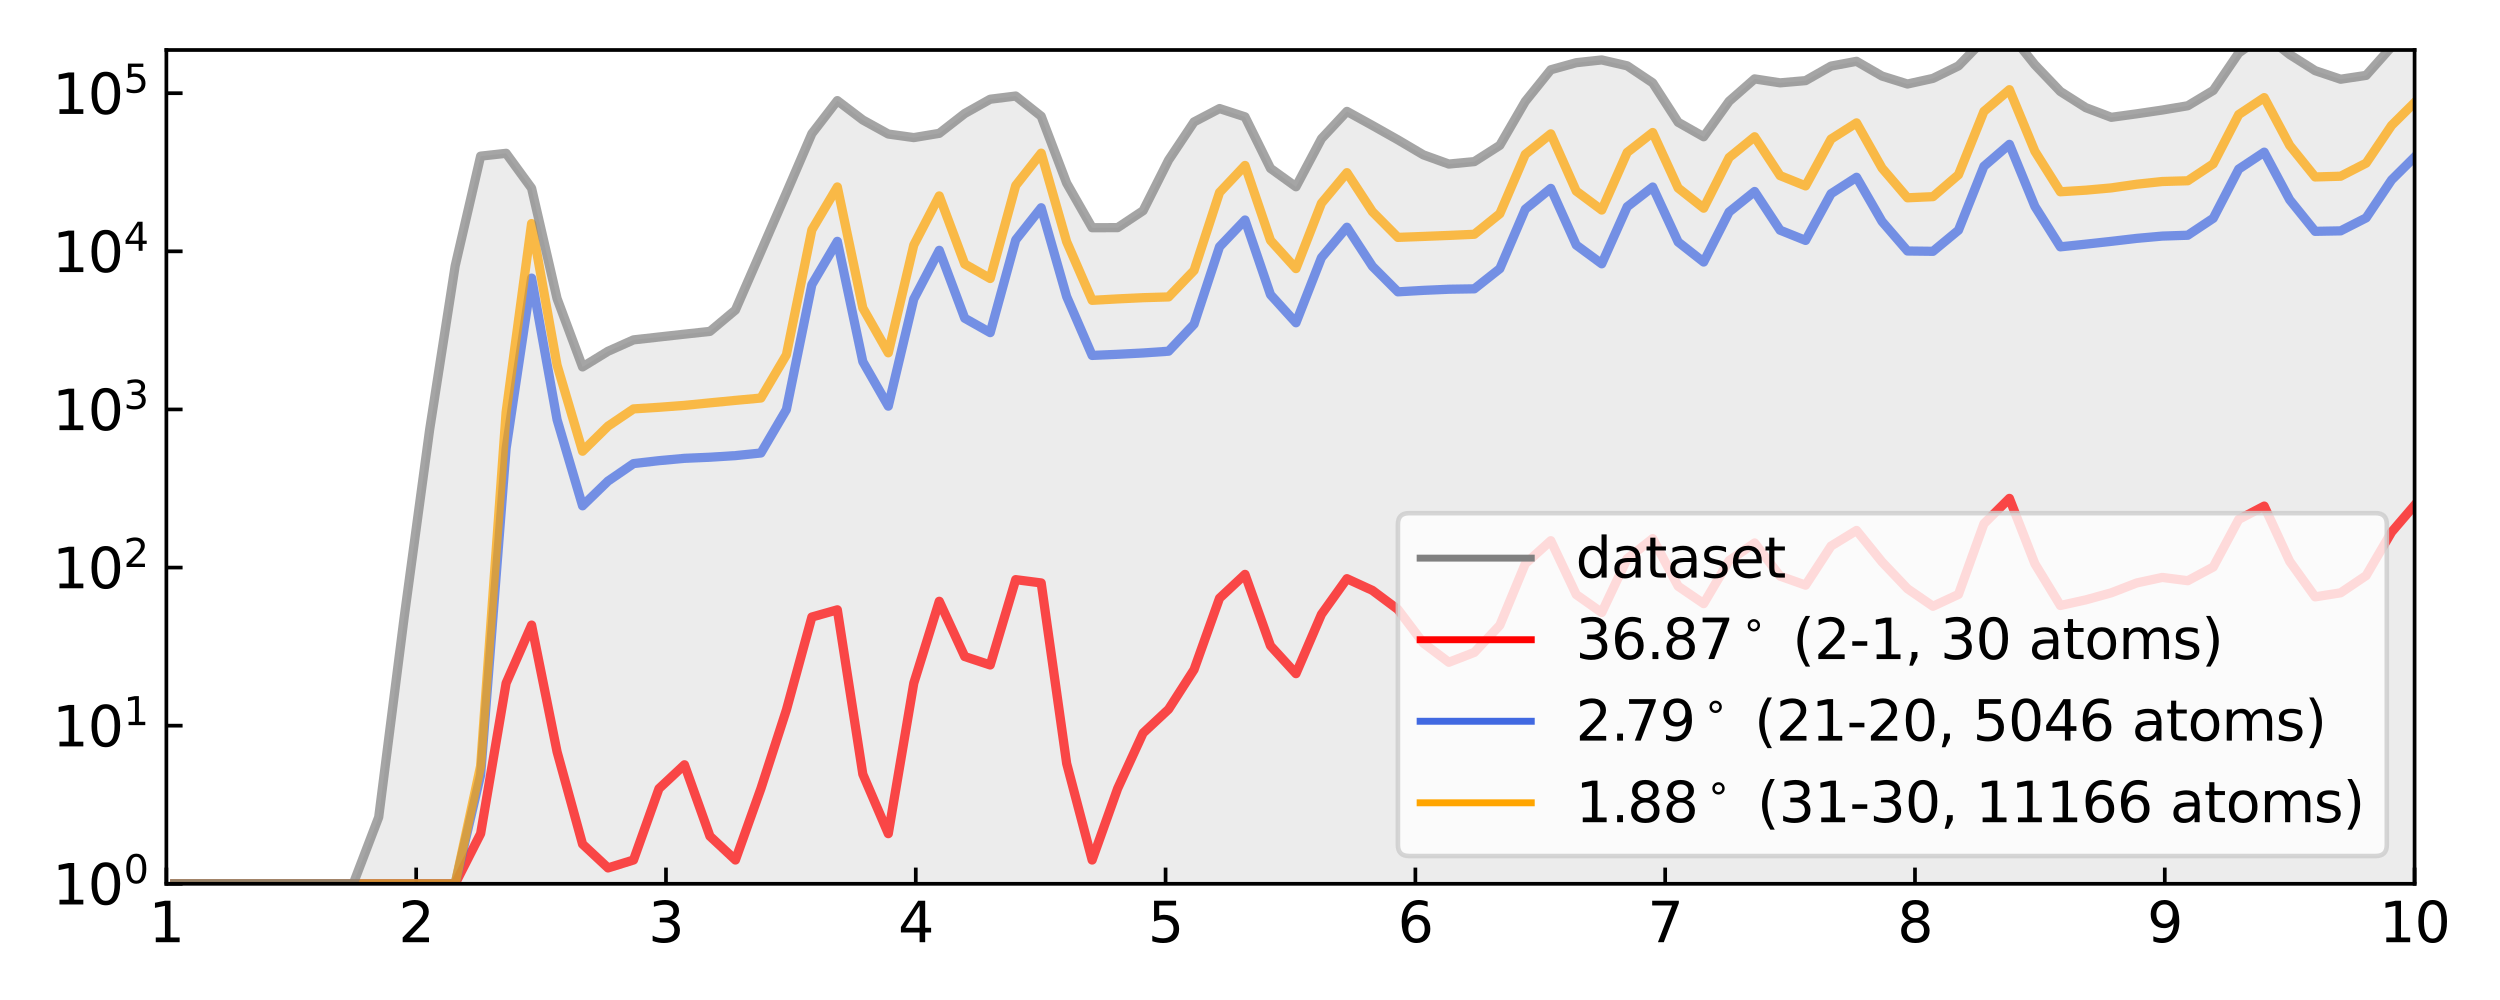 <?xml version="1.0" encoding="utf-8" standalone="no"?>
<!DOCTYPE svg PUBLIC "-//W3C//DTD SVG 1.1//EN"
  "http://www.w3.org/Graphics/SVG/1.1/DTD/svg11.dtd">
<svg xmlns:xlink="http://www.w3.org/1999/xlink" width="540pt" height="216pt" viewBox="0 0 540 216" xmlns="http://www.w3.org/2000/svg" version="1.1">
 <defs>
  <style type="text/css">*{stroke-linejoin: round; stroke-linecap: butt}</style>
 </defs>
 <g id="figure_1">
  <g id="patch_1">
   <path d="M 0 216 
L 540 216 
L 540 0 
L 0 0 
z
" style="fill: #ffffff"/>
  </g>
  <g id="axes_1">
   <g id="patch_2">
    <path d="M 35.937 190.9 
L 521.55 190.9 
L 521.55 10.8 
L 35.937 10.8 
z
" style="fill: #ffffff"/>
   </g>
   <g id="PolyCollection_1">
    <path d="M 37.772 190.934 
L 37.772 190.9 
L 43.275 190.9 
L 48.779 190.9 
L 54.283 190.9 
L 59.786 190.9 
L 65.29 190.9 
L 70.794 190.9 
L 76.297 190.9 
L 81.801 176.505 
L 87.304 133.319 
L 92.808 92.762 
L 98.312 57.463 
L 103.815 33.727 
L 109.319 33.116 
L 114.822 40.653 
L 120.326 64.488 
L 125.83 79.251 
L 131.333 75.871 
L 136.837 73.412 
L 142.34 72.794 
L 147.844 72.181 
L 153.348 71.578 
L 158.851 66.968 
L 164.355 54.344 
L 169.859 41.664 
L 175.362 28.872 
L 180.866 21.737 
L 186.369 25.914 
L 191.873 28.954 
L 197.377 29.72 
L 202.88 28.802 
L 208.384 24.517 
L 213.887 21.432 
L 219.391 20.744 
L 224.895 25.104 
L 230.398 39.557 
L 235.902 49.186 
L 241.405 49.169 
L 246.909 45.513 
L 252.413 34.583 
L 257.916 26.334 
L 263.42 23.449 
L 268.923 25.237 
L 274.427 36.373 
L 279.931 40.34 
L 285.434 29.968 
L 290.938 24.064 
L 296.442 27.098 
L 301.945 30.202 
L 307.449 33.449 
L 312.952 35.437 
L 318.456 34.908 
L 323.96 31.393 
L 329.463 21.906 
L 334.967 15.071 
L 340.47 13.543 
L 345.974 12.947 
L 351.478 14.216 
L 356.981 17.901 
L 362.485 26.418 
L 367.988 29.539 
L 373.492 21.871 
L 378.996 17.042 
L 384.499 17.893 
L 390.003 17.415 
L 395.507 14.277 
L 401.01 13.246 
L 406.514 16.429 
L 412.017 18.147 
L 417.521 16.933 
L 423.025 14.236 
L 428.528 8.569 
L 434.032 7.092 
L 439.535 13.993 
L 445.039 19.76 
L 450.543 23.26 
L 456.046 25.341 
L 461.55 24.582 
L 467.053 23.769 
L 472.557 22.844 
L 478.061 19.532 
L 483.564 11.445 
L 489.068 7.485 
L 494.572 11.782 
L 500.075 15.263 
L 505.579 17.112 
L 511.082 16.283 
L 516.586 10.097 
L 522.09 6.474 
L 527.593 7.978 
L 533.097 10.044 
L 538.6 13.234 
L 544.104 14.87 
L 549.608 13.399 
L 555.111 13.858 
L 560.615 18.175 
L 566.118 30.893 
L 571.622 60.409 
L 577.126 98.556 
L 582.629 153.962 
L 582.629 190.934 
L 582.629 190.934 
L 577.126 190.934 
L 571.622 190.934 
L 566.118 190.934 
L 560.615 190.934 
L 555.111 190.934 
L 549.608 190.934 
L 544.104 190.934 
L 538.6 190.934 
L 533.097 190.934 
L 527.593 190.934 
L 522.09 190.934 
L 516.586 190.934 
L 511.082 190.934 
L 505.579 190.934 
L 500.075 190.934 
L 494.572 190.934 
L 489.068 190.934 
L 483.564 190.934 
L 478.061 190.934 
L 472.557 190.934 
L 467.053 190.934 
L 461.55 190.934 
L 456.046 190.934 
L 450.543 190.934 
L 445.039 190.934 
L 439.535 190.934 
L 434.032 190.934 
L 428.528 190.934 
L 423.025 190.934 
L 417.521 190.934 
L 412.017 190.934 
L 406.514 190.934 
L 401.01 190.934 
L 395.507 190.934 
L 390.003 190.934 
L 384.499 190.934 
L 378.996 190.934 
L 373.492 190.934 
L 367.988 190.934 
L 362.485 190.934 
L 356.981 190.934 
L 351.478 190.934 
L 345.974 190.934 
L 340.47 190.934 
L 334.967 190.934 
L 329.463 190.934 
L 323.96 190.934 
L 318.456 190.934 
L 312.952 190.934 
L 307.449 190.934 
L 301.945 190.934 
L 296.442 190.934 
L 290.938 190.934 
L 285.434 190.934 
L 279.931 190.934 
L 274.427 190.934 
L 268.923 190.934 
L 263.42 190.934 
L 257.916 190.934 
L 252.413 190.934 
L 246.909 190.934 
L 241.405 190.934 
L 235.902 190.934 
L 230.398 190.934 
L 224.895 190.934 
L 219.391 190.934 
L 213.887 190.934 
L 208.384 190.934 
L 202.88 190.934 
L 197.377 190.934 
L 191.873 190.934 
L 186.369 190.934 
L 180.866 190.934 
L 175.362 190.934 
L 169.859 190.934 
L 164.355 190.934 
L 158.851 190.934 
L 153.348 190.934 
L 147.844 190.934 
L 142.34 190.934 
L 136.837 190.934 
L 131.333 190.934 
L 125.83 190.934 
L 120.326 190.934 
L 114.822 190.934 
L 109.319 190.934 
L 103.815 190.934 
L 98.312 190.934 
L 92.808 190.934 
L 87.304 190.934 
L 81.801 190.934 
L 76.297 190.934 
L 70.794 190.934 
L 65.29 190.934 
L 59.786 190.934 
L 54.283 190.934 
L 48.779 190.934 
L 43.275 190.934 
L 37.772 190.934 
z
" clip-path="url(#p5fdc37e8fd)" style="fill: #808080; fill-opacity: 0.15"/>
   </g>
   <g id="matplotlib.axis_1">
    <g id="xtick_1">
     <g id="line2d_1">
      <defs>
       <path id="m0e64f999ff" d="M 0 0 
L 0 -3.5 
" style="stroke: #000000; stroke-width: 0.8"/>
      </defs>
      <g>
       <use xlink:href="#m0e64f999ff" x="35.937" y="190.9" style="stroke: #000000; stroke-width: 0.8"/>
      </g>
     </g>
     <g id="text_1">
      <!-- 1 -->
      <g transform="translate(32.12 203.518) scale(0.12 -0.12)">
       <defs>
        <path id="DejaVuSans-31" d="M 794 531 
L 1825 531 
L 1825 4091 
L 703 3866 
L 703 4441 
L 1819 4666 
L 2450 4666 
L 2450 531 
L 3481 531 
L 3481 0 
L 794 0 
L 794 531 
z
" transform="scale(0.016)"/>
       </defs>
       <use xlink:href="#DejaVuSans-31"/>
      </g>
     </g>
    </g>
    <g id="xtick_2">
     <g id="line2d_2">
      <g>
       <use xlink:href="#m0e64f999ff" x="89.894" y="190.9" style="stroke: #000000; stroke-width: 0.8"/>
      </g>
     </g>
     <g id="text_2">
      <!-- 2 -->
      <g transform="translate(86.077 203.518) scale(0.12 -0.12)">
       <defs>
        <path id="DejaVuSans-32" d="M 1228 531 
L 3431 531 
L 3431 0 
L 469 0 
L 469 531 
Q 828 903 1448 1529 
Q 2069 2156 2228 2338 
Q 2531 2678 2651 2914 
Q 2772 3150 2772 3378 
Q 2772 3750 2511 3984 
Q 2250 4219 1831 4219 
Q 1534 4219 1204 4116 
Q 875 4013 500 3803 
L 500 4441 
Q 881 4594 1212 4672 
Q 1544 4750 1819 4750 
Q 2544 4750 2975 4387 
Q 3406 4025 3406 3419 
Q 3406 3131 3298 2873 
Q 3191 2616 2906 2266 
Q 2828 2175 2409 1742 
Q 1991 1309 1228 531 
z
" transform="scale(0.016)"/>
       </defs>
       <use xlink:href="#DejaVuSans-32"/>
      </g>
     </g>
    </g>
    <g id="xtick_3">
     <g id="line2d_3">
      <g>
       <use xlink:href="#m0e64f999ff" x="143.851" y="190.9" style="stroke: #000000; stroke-width: 0.8"/>
      </g>
     </g>
     <g id="text_3">
      <!-- 3 -->
      <g transform="translate(140.034 203.518) scale(0.12 -0.12)">
       <defs>
        <path id="DejaVuSans-33" d="M 2597 2516 
Q 3050 2419 3304 2112 
Q 3559 1806 3559 1356 
Q 3559 666 3084 287 
Q 2609 -91 1734 -91 
Q 1441 -91 1130 -33 
Q 819 25 488 141 
L 488 750 
Q 750 597 1062 519 
Q 1375 441 1716 441 
Q 2309 441 2620 675 
Q 2931 909 2931 1356 
Q 2931 1769 2642 2001 
Q 2353 2234 1838 2234 
L 1294 2234 
L 1294 2753 
L 1863 2753 
Q 2328 2753 2575 2939 
Q 2822 3125 2822 3475 
Q 2822 3834 2567 4026 
Q 2313 4219 1838 4219 
Q 1578 4219 1281 4162 
Q 984 4106 628 3988 
L 628 4550 
Q 988 4650 1302 4700 
Q 1616 4750 1894 4750 
Q 2613 4750 3031 4423 
Q 3450 4097 3450 3541 
Q 3450 3153 3228 2886 
Q 3006 2619 2597 2516 
z
" transform="scale(0.016)"/>
       </defs>
       <use xlink:href="#DejaVuSans-33"/>
      </g>
     </g>
    </g>
    <g id="xtick_4">
     <g id="line2d_4">
      <g>
       <use xlink:href="#m0e64f999ff" x="197.808" y="190.9" style="stroke: #000000; stroke-width: 0.8"/>
      </g>
     </g>
     <g id="text_4">
      <!-- 4 -->
      <g transform="translate(193.991 203.518) scale(0.12 -0.12)">
       <defs>
        <path id="DejaVuSans-34" d="M 2419 4116 
L 825 1625 
L 2419 1625 
L 2419 4116 
z
M 2253 4666 
L 3047 4666 
L 3047 1625 
L 3713 1625 
L 3713 1100 
L 3047 1100 
L 3047 0 
L 2419 0 
L 2419 1100 
L 313 1100 
L 313 1709 
L 2253 4666 
z
" transform="scale(0.016)"/>
       </defs>
       <use xlink:href="#DejaVuSans-34"/>
      </g>
     </g>
    </g>
    <g id="xtick_5">
     <g id="line2d_5">
      <g>
       <use xlink:href="#m0e64f999ff" x="251.765" y="190.9" style="stroke: #000000; stroke-width: 0.8"/>
      </g>
     </g>
     <g id="text_5">
      <!-- 5 -->
      <g transform="translate(247.948 203.518) scale(0.12 -0.12)">
       <defs>
        <path id="DejaVuSans-35" d="M 691 4666 
L 3169 4666 
L 3169 4134 
L 1269 4134 
L 1269 2991 
Q 1406 3038 1543 3061 
Q 1681 3084 1819 3084 
Q 2600 3084 3056 2656 
Q 3513 2228 3513 1497 
Q 3513 744 3044 326 
Q 2575 -91 1722 -91 
Q 1428 -91 1123 -41 
Q 819 9 494 109 
L 494 744 
Q 775 591 1075 516 
Q 1375 441 1709 441 
Q 2250 441 2565 725 
Q 2881 1009 2881 1497 
Q 2881 1984 2565 2268 
Q 2250 2553 1709 2553 
Q 1456 2553 1204 2497 
Q 953 2441 691 2322 
L 691 4666 
z
" transform="scale(0.016)"/>
       </defs>
       <use xlink:href="#DejaVuSans-35"/>
      </g>
     </g>
    </g>
    <g id="xtick_6">
     <g id="line2d_6">
      <g>
       <use xlink:href="#m0e64f999ff" x="305.722" y="190.9" style="stroke: #000000; stroke-width: 0.8"/>
      </g>
     </g>
     <g id="text_6">
      <!-- 6 -->
      <g transform="translate(301.905 203.518) scale(0.12 -0.12)">
       <defs>
        <path id="DejaVuSans-36" d="M 2113 2584 
Q 1688 2584 1439 2293 
Q 1191 2003 1191 1497 
Q 1191 994 1439 701 
Q 1688 409 2113 409 
Q 2538 409 2786 701 
Q 3034 994 3034 1497 
Q 3034 2003 2786 2293 
Q 2538 2584 2113 2584 
z
M 3366 4563 
L 3366 3988 
Q 3128 4100 2886 4159 
Q 2644 4219 2406 4219 
Q 1781 4219 1451 3797 
Q 1122 3375 1075 2522 
Q 1259 2794 1537 2939 
Q 1816 3084 2150 3084 
Q 2853 3084 3261 2657 
Q 3669 2231 3669 1497 
Q 3669 778 3244 343 
Q 2819 -91 2113 -91 
Q 1303 -91 875 529 
Q 447 1150 447 2328 
Q 447 3434 972 4092 
Q 1497 4750 2381 4750 
Q 2619 4750 2861 4703 
Q 3103 4656 3366 4563 
z
" transform="scale(0.016)"/>
       </defs>
       <use xlink:href="#DejaVuSans-36"/>
      </g>
     </g>
    </g>
    <g id="xtick_7">
     <g id="line2d_7">
      <g>
       <use xlink:href="#m0e64f999ff" x="359.679" y="190.9" style="stroke: #000000; stroke-width: 0.8"/>
      </g>
     </g>
     <g id="text_7">
      <!-- 7 -->
      <g transform="translate(355.862 203.518) scale(0.12 -0.12)">
       <defs>
        <path id="DejaVuSans-37" d="M 525 4666 
L 3525 4666 
L 3525 4397 
L 1831 0 
L 1172 0 
L 2766 4134 
L 525 4134 
L 525 4666 
z
" transform="scale(0.016)"/>
       </defs>
       <use xlink:href="#DejaVuSans-37"/>
      </g>
     </g>
    </g>
    <g id="xtick_8">
     <g id="line2d_8">
      <g>
       <use xlink:href="#m0e64f999ff" x="413.636" y="190.9" style="stroke: #000000; stroke-width: 0.8"/>
      </g>
     </g>
     <g id="text_8">
      <!-- 8 -->
      <g transform="translate(409.819 203.518) scale(0.12 -0.12)">
       <defs>
        <path id="DejaVuSans-38" d="M 2034 2216 
Q 1584 2216 1326 1975 
Q 1069 1734 1069 1313 
Q 1069 891 1326 650 
Q 1584 409 2034 409 
Q 2484 409 2743 651 
Q 3003 894 3003 1313 
Q 3003 1734 2745 1975 
Q 2488 2216 2034 2216 
z
M 1403 2484 
Q 997 2584 770 2862 
Q 544 3141 544 3541 
Q 544 4100 942 4425 
Q 1341 4750 2034 4750 
Q 2731 4750 3128 4425 
Q 3525 4100 3525 3541 
Q 3525 3141 3298 2862 
Q 3072 2584 2669 2484 
Q 3125 2378 3379 2068 
Q 3634 1759 3634 1313 
Q 3634 634 3220 271 
Q 2806 -91 2034 -91 
Q 1263 -91 848 271 
Q 434 634 434 1313 
Q 434 1759 690 2068 
Q 947 2378 1403 2484 
z
M 1172 3481 
Q 1172 3119 1398 2916 
Q 1625 2713 2034 2713 
Q 2441 2713 2670 2916 
Q 2900 3119 2900 3481 
Q 2900 3844 2670 4047 
Q 2441 4250 2034 4250 
Q 1625 4250 1398 4047 
Q 1172 3844 1172 3481 
z
" transform="scale(0.016)"/>
       </defs>
       <use xlink:href="#DejaVuSans-38"/>
      </g>
     </g>
    </g>
    <g id="xtick_9">
     <g id="line2d_9">
      <g>
       <use xlink:href="#m0e64f999ff" x="467.593" y="190.9" style="stroke: #000000; stroke-width: 0.8"/>
      </g>
     </g>
     <g id="text_9">
      <!-- 9 -->
      <g transform="translate(463.776 203.518) scale(0.12 -0.12)">
       <defs>
        <path id="DejaVuSans-39" d="M 703 97 
L 703 672 
Q 941 559 1184 500 
Q 1428 441 1663 441 
Q 2288 441 2617 861 
Q 2947 1281 2994 2138 
Q 2813 1869 2534 1725 
Q 2256 1581 1919 1581 
Q 1219 1581 811 2004 
Q 403 2428 403 3163 
Q 403 3881 828 4315 
Q 1253 4750 1959 4750 
Q 2769 4750 3195 4129 
Q 3622 3509 3622 2328 
Q 3622 1225 3098 567 
Q 2575 -91 1691 -91 
Q 1453 -91 1209 -44 
Q 966 3 703 97 
z
M 1959 2075 
Q 2384 2075 2632 2365 
Q 2881 2656 2881 3163 
Q 2881 3666 2632 3958 
Q 2384 4250 1959 4250 
Q 1534 4250 1286 3958 
Q 1038 3666 1038 3163 
Q 1038 2656 1286 2365 
Q 1534 2075 1959 2075 
z
" transform="scale(0.016)"/>
       </defs>
       <use xlink:href="#DejaVuSans-39"/>
      </g>
     </g>
    </g>
    <g id="xtick_10">
     <g id="line2d_10">
      <g>
       <use xlink:href="#m0e64f999ff" x="521.55" y="190.9" style="stroke: #000000; stroke-width: 0.8"/>
      </g>
     </g>
     <g id="text_10">
      <!-- 10 -->
      <g transform="translate(513.915 203.518) scale(0.12 -0.12)">
       <defs>
        <path id="DejaVuSans-30" d="M 2034 4250 
Q 1547 4250 1301 3770 
Q 1056 3291 1056 2328 
Q 1056 1369 1301 889 
Q 1547 409 2034 409 
Q 2525 409 2770 889 
Q 3016 1369 3016 2328 
Q 3016 3291 2770 3770 
Q 2525 4250 2034 4250 
z
M 2034 4750 
Q 2819 4750 3233 4129 
Q 3647 3509 3647 2328 
Q 3647 1150 3233 529 
Q 2819 -91 2034 -91 
Q 1250 -91 836 529 
Q 422 1150 422 2328 
Q 422 3509 836 4129 
Q 1250 4750 2034 4750 
z
" transform="scale(0.016)"/>
       </defs>
       <use xlink:href="#DejaVuSans-31"/>
       <use xlink:href="#DejaVuSans-30" x="63.623"/>
      </g>
     </g>
    </g>
   </g>
   <g id="matplotlib.axis_2">
    <g id="ytick_1">
     <g id="line2d_11">
      <defs>
       <path id="m7cbe7aeed8" d="M 0 0 
L 3.5 0 
" style="stroke: #000000; stroke-width: 0.8"/>
      </defs>
      <g>
       <use xlink:href="#m7cbe7aeed8" x="35.937" y="190.9" style="stroke: #000000; stroke-width: 0.8"/>
      </g>
     </g>
     <g id="text_11">
      <!-- $10^{0}$ -->
      <g transform="translate(11.317 195.459) scale(0.12 -0.12)">
       <use xlink:href="#DejaVuSans-31" transform="translate(0 0.766)"/>
       <use xlink:href="#DejaVuSans-30" transform="translate(63.623 0.766)"/>
       <use xlink:href="#DejaVuSans-30" transform="translate(128.203 39.047) scale(0.7)"/>
      </g>
     </g>
    </g>
    <g id="ytick_2">
     <g id="line2d_12">
      <g>
       <use xlink:href="#m7cbe7aeed8" x="35.937" y="156.746" style="stroke: #000000; stroke-width: 0.8"/>
      </g>
     </g>
     <g id="text_12">
      <!-- $10^{1}$ -->
      <g transform="translate(11.317 161.305) scale(0.12 -0.12)">
       <use xlink:href="#DejaVuSans-31" transform="translate(0 0.684)"/>
       <use xlink:href="#DejaVuSans-30" transform="translate(63.623 0.684)"/>
       <use xlink:href="#DejaVuSans-31" transform="translate(128.203 38.966) scale(0.7)"/>
      </g>
     </g>
    </g>
    <g id="ytick_3">
     <g id="line2d_13">
      <g>
       <use xlink:href="#m7cbe7aeed8" x="35.937" y="122.592" style="stroke: #000000; stroke-width: 0.8"/>
      </g>
     </g>
     <g id="text_13">
      <!-- $10^{2}$ -->
      <g transform="translate(11.317 127.151) scale(0.12 -0.12)">
       <use xlink:href="#DejaVuSans-31" transform="translate(0 0.766)"/>
       <use xlink:href="#DejaVuSans-30" transform="translate(63.623 0.766)"/>
       <use xlink:href="#DejaVuSans-32" transform="translate(128.203 39.047) scale(0.7)"/>
      </g>
     </g>
    </g>
    <g id="ytick_4">
     <g id="line2d_14">
      <g>
       <use xlink:href="#m7cbe7aeed8" x="35.937" y="88.438" style="stroke: #000000; stroke-width: 0.8"/>
      </g>
     </g>
     <g id="text_14">
      <!-- $10^{3}$ -->
      <g transform="translate(11.317 92.998) scale(0.12 -0.12)">
       <use xlink:href="#DejaVuSans-31" transform="translate(0 0.766)"/>
       <use xlink:href="#DejaVuSans-30" transform="translate(63.623 0.766)"/>
       <use xlink:href="#DejaVuSans-33" transform="translate(128.203 39.047) scale(0.7)"/>
      </g>
     </g>
    </g>
    <g id="ytick_5">
     <g id="line2d_15">
      <g>
       <use xlink:href="#m7cbe7aeed8" x="35.937" y="54.285" style="stroke: #000000; stroke-width: 0.8"/>
      </g>
     </g>
     <g id="text_15">
      <!-- $10^{4}$ -->
      <g transform="translate(11.317 58.844) scale(0.12 -0.12)">
       <use xlink:href="#DejaVuSans-31" transform="translate(0 0.684)"/>
       <use xlink:href="#DejaVuSans-30" transform="translate(63.623 0.684)"/>
       <use xlink:href="#DejaVuSans-34" transform="translate(128.203 38.966) scale(0.7)"/>
      </g>
     </g>
    </g>
    <g id="ytick_6">
     <g id="line2d_16">
      <g>
       <use xlink:href="#m7cbe7aeed8" x="35.937" y="20.131" style="stroke: #000000; stroke-width: 0.8"/>
      </g>
     </g>
     <g id="text_16">
      <!-- $10^{5}$ -->
      <g transform="translate(11.317 24.69) scale(0.12 -0.12)">
       <use xlink:href="#DejaVuSans-31" transform="translate(0 0.684)"/>
       <use xlink:href="#DejaVuSans-30" transform="translate(63.623 0.684)"/>
       <use xlink:href="#DejaVuSans-35" transform="translate(128.203 38.966) scale(0.7)"/>
      </g>
     </g>
    </g>
   </g>
   <g id="line2d_17">
    <path d="M 37.772 190.9 
L 43.275 190.9 
L 48.779 190.9 
L 54.283 190.9 
L 59.786 190.9 
L 65.29 190.9 
L 70.794 190.9 
L 76.297 190.9 
L 81.801 190.9 
L 87.304 190.9 
L 92.808 190.9 
L 98.312 190.9 
L 103.815 180.067 
L 109.319 147.568 
L 114.822 135.022 
L 120.326 162.38 
L 125.83 182.332 
L 131.333 187.473 
L 136.837 185.759 
L 142.34 170.337 
L 147.844 165.197 
L 153.348 180.619 
L 158.851 185.759 
L 164.355 170.337 
L 169.859 153.361 
L 175.362 133.277 
L 180.866 131.723 
L 186.369 167.229 
L 191.873 180.067 
L 197.377 147.568 
L 202.88 129.881 
L 208.384 141.817 
L 213.887 143.632 
L 219.391 125.203 
L 224.895 125.914 
L 230.398 164.905 
L 235.902 185.759 
L 241.405 170.337 
L 246.909 158.342 
L 252.413 153.202 
L 257.916 144.634 
L 263.42 129.212 
L 268.923 124.071 
L 274.427 139.493 
L 279.931 145.505 
L 285.434 132.695 
L 290.938 124.998 
L 296.442 127.526 
L 301.945 131.637 
L 307.449 138.911 
L 312.952 143.049 
L 318.456 140.916 
L 323.96 135.064 
L 329.463 121.775 
L 334.967 116.794 
L 340.47 128.428 
L 345.974 132.306 
L 351.478 120.672 
L 356.981 116.344 
L 362.485 126.625 
L 367.988 130.382 
L 373.492 121.091 
L 378.996 117.283 
L 384.499 124.44 
L 390.003 126.395 
L 395.507 117.945 
L 401.01 114.576 
L 406.514 121.372 
L 412.017 127.165 
L 417.521 130.953 
L 423.025 128.391 
L 428.528 113.125 
L 434.032 107.655 
L 439.535 121.778 
L 445.039 130.786 
L 450.543 129.568 
L 456.046 128.044 
L 461.55 125.911 
L 467.053 124.724 
L 472.557 125.431 
L 478.061 122.475 
L 483.564 112.194 
L 489.068 109.318 
L 494.572 121.255 
L 500.075 128.921 
L 505.579 128.047 
L 511.082 124.329 
L 516.586 114.921 
L 522.09 108.499 
L 527.593 108.05 
L 533.097 111.327 
L 538.6 122.058 
L 541 123.949 
" clip-path="url(#p5fdc37e8fd)" style="fill: none; stroke: #ff0000; stroke-opacity: 0.7; stroke-width: 2; stroke-linecap: square"/>
   </g>
   <g id="line2d_18">
    <path d="M 37.772 190.9 
L 43.275 190.9 
L 48.779 190.9 
L 54.283 190.9 
L 59.786 190.9 
L 65.29 190.9 
L 70.794 190.9 
L 76.297 190.9 
L 81.801 190.9 
L 87.304 190.9 
L 92.808 190.9 
L 98.312 190.9 
L 103.815 167.397 
L 109.319 96.888 
L 114.822 60.074 
L 120.326 90.649 
L 125.83 109.252 
L 131.333 103.91 
L 136.837 100.137 
L 142.34 99.503 
L 147.844 99 
L 153.348 98.761 
L 158.851 98.413 
L 164.355 97.846 
L 169.859 88.469 
L 175.362 61.472 
L 180.866 52.133 
L 186.369 78.113 
L 191.873 87.725 
L 197.377 64.601 
L 202.88 54.073 
L 208.384 68.74 
L 213.887 71.845 
L 219.391 51.826 
L 224.895 44.875 
L 230.398 64.061 
L 235.902 76.772 
L 241.405 76.531 
L 246.909 76.242 
L 252.413 75.858 
L 257.916 70.026 
L 263.42 53.3 
L 268.923 47.524 
L 274.427 63.652 
L 279.931 69.715 
L 285.434 55.65 
L 290.938 49.085 
L 296.442 57.519 
L 301.945 63.036 
L 307.449 62.719 
L 312.952 62.478 
L 318.456 62.385 
L 323.96 58.039 
L 329.463 45.187 
L 334.967 40.697 
L 340.47 52.933 
L 345.974 56.982 
L 351.478 44.657 
L 356.981 40.399 
L 362.485 52.279 
L 367.988 56.595 
L 373.492 45.785 
L 378.996 41.364 
L 384.499 49.72 
L 390.003 51.928 
L 395.507 41.84 
L 401.01 38.294 
L 406.514 47.831 
L 412.017 54.214 
L 417.521 54.285 
L 423.025 49.729 
L 428.528 35.921 
L 434.032 31.181 
L 439.535 44.579 
L 445.039 53.317 
L 450.543 52.736 
L 456.046 52.133 
L 461.55 51.487 
L 467.053 50.994 
L 472.557 50.811 
L 478.061 47.147 
L 483.564 36.523 
L 489.068 32.868 
L 494.572 43.151 
L 500.075 49.97 
L 505.579 49.864 
L 511.082 47.061 
L 516.586 38.864 
L 522.09 33.398 
L 527.593 33.393 
L 533.097 35.958 
L 538.6 43.659 
L 541 44.95 
" clip-path="url(#p5fdc37e8fd)" style="fill: none; stroke: #4169e1; stroke-opacity: 0.7; stroke-width: 2; stroke-linecap: square"/>
   </g>
   <g id="line2d_19">
    <path d="M 37.772 190.9 
L 43.275 190.9 
L 48.779 190.9 
L 54.283 190.9 
L 59.786 190.9 
L 65.29 190.9 
L 70.794 190.9 
L 76.297 190.9 
L 81.801 190.9 
L 87.304 190.9 
L 92.808 190.9 
L 98.312 190.9 
L 103.815 165.433 
L 109.319 89.034 
L 114.822 48.294 
L 120.326 78.876 
L 125.83 97.459 
L 131.333 92.047 
L 136.837 88.323 
L 142.34 87.975 
L 147.844 87.561 
L 153.348 87.016 
L 158.851 86.483 
L 164.355 85.974 
L 169.859 76.641 
L 175.362 49.658 
L 180.866 40.385 
L 186.369 66.533 
L 191.873 76.207 
L 197.377 52.934 
L 202.88 42.323 
L 208.384 57.036 
L 213.887 60.155 
L 219.391 40.086 
L 224.895 33.084 
L 230.398 52.219 
L 235.902 64.871 
L 241.405 64.561 
L 246.909 64.3 
L 252.413 64.138 
L 257.916 58.416 
L 263.42 41.574 
L 268.923 35.741 
L 274.427 51.926 
L 279.931 58.012 
L 285.434 43.9 
L 290.938 37.3 
L 296.442 45.727 
L 301.945 51.276 
L 307.449 51.07 
L 312.952 50.85 
L 318.456 50.603 
L 323.96 46.165 
L 329.463 33.343 
L 334.967 28.916 
L 340.47 41.276 
L 345.974 45.368 
L 351.478 32.923 
L 356.981 28.623 
L 362.485 40.613 
L 367.988 44.963 
L 373.492 34.033 
L 378.996 29.543 
L 384.499 37.932 
L 390.003 40.152 
L 395.507 30.035 
L 401.01 26.543 
L 406.514 36.301 
L 412.017 42.724 
L 417.521 42.477 
L 423.025 37.75 
L 428.528 24.066 
L 434.032 19.376 
L 439.535 32.673 
L 445.039 41.423 
L 450.543 41.079 
L 456.046 40.585 
L 461.55 39.79 
L 467.053 39.206 
L 472.557 39.044 
L 478.061 35.388 
L 483.564 24.745 
L 489.068 21.087 
L 494.572 31.401 
L 500.075 38.223 
L 505.579 38.064 
L 511.082 35.239 
L 516.586 27.083 
L 522.09 21.628 
L 527.593 21.572 
L 533.097 24.132 
L 538.6 31.923 
L 541 33.233 
" clip-path="url(#p5fdc37e8fd)" style="fill: none; stroke: #ffa500; stroke-opacity: 0.7; stroke-width: 2; stroke-linecap: square"/>
   </g>
   <g id="line2d_20">
    <path d="M 37.772 190.9 
L 43.275 190.9 
L 48.779 190.9 
L 54.283 190.9 
L 59.786 190.9 
L 65.29 190.9 
L 70.794 190.9 
L 76.297 190.9 
L 81.801 176.505 
L 87.304 133.319 
L 92.808 92.762 
L 98.312 57.463 
L 103.815 33.727 
L 109.319 33.116 
L 114.822 40.653 
L 120.326 64.488 
L 125.83 79.251 
L 131.333 75.871 
L 136.837 73.412 
L 142.34 72.794 
L 147.844 72.181 
L 153.348 71.578 
L 158.851 66.968 
L 164.355 54.344 
L 169.859 41.664 
L 175.362 28.872 
L 180.866 21.737 
L 186.369 25.914 
L 191.873 28.954 
L 197.377 29.72 
L 202.88 28.802 
L 208.384 24.517 
L 213.887 21.432 
L 219.391 20.744 
L 224.895 25.104 
L 230.398 39.557 
L 235.902 49.186 
L 241.405 49.169 
L 246.909 45.513 
L 252.413 34.583 
L 257.916 26.334 
L 263.42 23.449 
L 268.923 25.237 
L 274.427 36.373 
L 279.931 40.34 
L 285.434 29.968 
L 290.938 24.064 
L 296.442 27.098 
L 301.945 30.202 
L 307.449 33.449 
L 312.952 35.437 
L 318.456 34.908 
L 323.96 31.393 
L 329.463 21.906 
L 334.967 15.071 
L 340.47 13.543 
L 345.974 12.947 
L 351.478 14.216 
L 356.981 17.901 
L 362.485 26.418 
L 367.988 29.539 
L 373.492 21.871 
L 378.996 17.042 
L 384.499 17.893 
L 390.003 17.415 
L 395.507 14.277 
L 401.01 13.246 
L 406.514 16.429 
L 412.017 18.147 
L 417.521 16.933 
L 423.025 14.236 
L 428.528 8.569 
L 434.032 7.092 
L 439.535 13.993 
L 445.039 19.76 
L 450.543 23.26 
L 456.046 25.341 
L 461.55 24.582 
L 467.053 23.769 
L 472.557 22.844 
L 478.061 19.532 
L 483.564 11.445 
L 489.068 7.485 
L 494.572 11.782 
L 500.075 15.263 
L 505.579 17.112 
L 511.082 16.283 
L 516.586 10.097 
L 522.09 6.474 
L 527.593 7.978 
L 533.097 10.044 
L 538.6 13.234 
L 541 13.947 
" clip-path="url(#p5fdc37e8fd)" style="fill: none; stroke: #808080; stroke-opacity: 0.7; stroke-width: 2; stroke-linecap: square"/>
   </g>
   <g id="patch_3">
    <path d="M 35.937 190.9 
L 35.937 10.8 
" style="fill: none; stroke: #000000; stroke-width: 0.8; stroke-linejoin: miter; stroke-linecap: square"/>
   </g>
   <g id="patch_4">
    <path d="M 521.55 190.9 
L 521.55 10.8 
" style="fill: none; stroke: #000000; stroke-width: 0.8; stroke-linejoin: miter; stroke-linecap: square"/>
   </g>
   <g id="patch_5">
    <path d="M 35.937 190.9 
L 521.55 190.9 
" style="fill: none; stroke: #000000; stroke-width: 0.8; stroke-linejoin: miter; stroke-linecap: square"/>
   </g>
   <g id="patch_6">
    <path d="M 35.937 10.8 
L 521.55 10.8 
" style="fill: none; stroke: #000000; stroke-width: 0.8; stroke-linejoin: miter; stroke-linecap: square"/>
   </g>
   <g id="legend_1">
    <g id="patch_7">
     <path d="M 304.35 184.9 
L 513.15 184.9 
Q 515.55 184.9 515.55 182.5 
L 515.55 113.245 
Q 515.55 110.845 513.15 110.845 
L 304.35 110.845 
Q 301.95 110.845 301.95 113.245 
L 301.95 182.5 
Q 301.95 184.9 304.35 184.9 
z
" style="fill: #ffffff; opacity: 0.8; stroke: #cccccc; stroke-linejoin: miter"/>
    </g>
    <g id="line2d_21">
     <path d="M 306.75 120.563 
L 318.75 120.563 
L 330.75 120.563 
" style="fill: none; stroke: #808080; stroke-width: 1.5; stroke-linecap: square"/>
    </g>
    <g id="text_17">
     <!-- dataset -->
     <g transform="translate(340.35 124.763) scale(0.12 -0.12)">
      <defs>
       <path id="DejaVuSans-64" d="M 2906 2969 
L 2906 4863 
L 3481 4863 
L 3481 0 
L 2906 0 
L 2906 525 
Q 2725 213 2448 61 
Q 2172 -91 1784 -91 
Q 1150 -91 751 415 
Q 353 922 353 1747 
Q 353 2572 751 3078 
Q 1150 3584 1784 3584 
Q 2172 3584 2448 3432 
Q 2725 3281 2906 2969 
z
M 947 1747 
Q 947 1113 1208 752 
Q 1469 391 1925 391 
Q 2381 391 2643 752 
Q 2906 1113 2906 1747 
Q 2906 2381 2643 2742 
Q 2381 3103 1925 3103 
Q 1469 3103 1208 2742 
Q 947 2381 947 1747 
z
" transform="scale(0.016)"/>
       <path id="DejaVuSans-61" d="M 2194 1759 
Q 1497 1759 1228 1600 
Q 959 1441 959 1056 
Q 959 750 1161 570 
Q 1363 391 1709 391 
Q 2188 391 2477 730 
Q 2766 1069 2766 1631 
L 2766 1759 
L 2194 1759 
z
M 3341 1997 
L 3341 0 
L 2766 0 
L 2766 531 
Q 2569 213 2275 61 
Q 1981 -91 1556 -91 
Q 1019 -91 701 211 
Q 384 513 384 1019 
Q 384 1609 779 1909 
Q 1175 2209 1959 2209 
L 2766 2209 
L 2766 2266 
Q 2766 2663 2505 2880 
Q 2244 3097 1772 3097 
Q 1472 3097 1187 3025 
Q 903 2953 641 2809 
L 641 3341 
Q 956 3463 1253 3523 
Q 1550 3584 1831 3584 
Q 2591 3584 2966 3190 
Q 3341 2797 3341 1997 
z
" transform="scale(0.016)"/>
       <path id="DejaVuSans-74" d="M 1172 4494 
L 1172 3500 
L 2356 3500 
L 2356 3053 
L 1172 3053 
L 1172 1153 
Q 1172 725 1289 603 
Q 1406 481 1766 481 
L 2356 481 
L 2356 0 
L 1766 0 
Q 1100 0 847 248 
Q 594 497 594 1153 
L 594 3053 
L 172 3053 
L 172 3500 
L 594 3500 
L 594 4494 
L 1172 4494 
z
" transform="scale(0.016)"/>
       <path id="DejaVuSans-73" d="M 2834 3397 
L 2834 2853 
Q 2591 2978 2328 3040 
Q 2066 3103 1784 3103 
Q 1356 3103 1142 2972 
Q 928 2841 928 2578 
Q 928 2378 1081 2264 
Q 1234 2150 1697 2047 
L 1894 2003 
Q 2506 1872 2764 1633 
Q 3022 1394 3022 966 
Q 3022 478 2636 193 
Q 2250 -91 1575 -91 
Q 1294 -91 989 -36 
Q 684 19 347 128 
L 347 722 
Q 666 556 975 473 
Q 1284 391 1588 391 
Q 1994 391 2212 530 
Q 2431 669 2431 922 
Q 2431 1156 2273 1281 
Q 2116 1406 1581 1522 
L 1381 1569 
Q 847 1681 609 1914 
Q 372 2147 372 2553 
Q 372 3047 722 3315 
Q 1072 3584 1716 3584 
Q 2034 3584 2315 3537 
Q 2597 3491 2834 3397 
z
" transform="scale(0.016)"/>
       <path id="DejaVuSans-65" d="M 3597 1894 
L 3597 1613 
L 953 1613 
Q 991 1019 1311 708 
Q 1631 397 2203 397 
Q 2534 397 2845 478 
Q 3156 559 3463 722 
L 3463 178 
Q 3153 47 2828 -22 
Q 2503 -91 2169 -91 
Q 1331 -91 842 396 
Q 353 884 353 1716 
Q 353 2575 817 3079 
Q 1281 3584 2069 3584 
Q 2775 3584 3186 3129 
Q 3597 2675 3597 1894 
z
M 3022 2063 
Q 3016 2534 2758 2815 
Q 2500 3097 2075 3097 
Q 1594 3097 1305 2825 
Q 1016 2553 972 2059 
L 3022 2063 
z
" transform="scale(0.016)"/>
      </defs>
      <use xlink:href="#DejaVuSans-64"/>
      <use xlink:href="#DejaVuSans-61" x="63.477"/>
      <use xlink:href="#DejaVuSans-74" x="124.756"/>
      <use xlink:href="#DejaVuSans-61" x="163.965"/>
      <use xlink:href="#DejaVuSans-73" x="225.244"/>
      <use xlink:href="#DejaVuSans-65" x="277.344"/>
      <use xlink:href="#DejaVuSans-74" x="338.867"/>
     </g>
    </g>
    <g id="line2d_22">
     <path d="M 306.75 138.177 
L 318.75 138.177 
L 330.75 138.177 
" style="fill: none; stroke: #ff0000; stroke-width: 1.5; stroke-linecap: square"/>
    </g>
    <g id="text_18">
     <!-- 36.87$^\circ$ (2-1, 30 atoms) -->
     <g transform="translate(340.35 142.377) scale(0.12 -0.12)">
      <defs>
       <path id="DejaVuSans-2e" d="M 684 794 
L 1344 794 
L 1344 0 
L 684 0 
L 684 794 
z
" transform="scale(0.016)"/>
       <path id="DejaVuSans-2218" d="M 2003 2603 
Q 1753 2603 1581 2429 
Q 1409 2256 1409 2006 
Q 1409 1759 1581 1589 
Q 1753 1419 2003 1419 
Q 2253 1419 2425 1589 
Q 2597 1759 2597 2006 
Q 2597 2253 2423 2428 
Q 2250 2603 2003 2603 
z
M 2003 3006 
Q 2203 3006 2387 2929 
Q 2572 2853 2706 2709 
Q 2850 2569 2922 2390 
Q 2994 2212 2994 2006 
Q 2994 1594 2705 1308 
Q 2416 1022 1997 1022 
Q 1575 1022 1294 1303 
Q 1013 1584 1013 2006 
Q 1013 2425 1300 2715 
Q 1588 3006 2003 3006 
z
" transform="scale(0.016)"/>
       <path id="DejaVuSans-20" transform="scale(0.016)"/>
       <path id="DejaVuSans-28" d="M 1984 4856 
Q 1566 4138 1362 3434 
Q 1159 2731 1159 2009 
Q 1159 1288 1364 580 
Q 1569 -128 1984 -844 
L 1484 -844 
Q 1016 -109 783 600 
Q 550 1309 550 2009 
Q 550 2706 781 3412 
Q 1013 4119 1484 4856 
L 1984 4856 
z
" transform="scale(0.016)"/>
       <path id="DejaVuSans-2d" d="M 313 2009 
L 1997 2009 
L 1997 1497 
L 313 1497 
L 313 2009 
z
" transform="scale(0.016)"/>
       <path id="DejaVuSans-2c" d="M 750 794 
L 1409 794 
L 1409 256 
L 897 -744 
L 494 -744 
L 750 256 
L 750 794 
z
" transform="scale(0.016)"/>
       <path id="DejaVuSans-6f" d="M 1959 3097 
Q 1497 3097 1228 2736 
Q 959 2375 959 1747 
Q 959 1119 1226 758 
Q 1494 397 1959 397 
Q 2419 397 2687 759 
Q 2956 1122 2956 1747 
Q 2956 2369 2687 2733 
Q 2419 3097 1959 3097 
z
M 1959 3584 
Q 2709 3584 3137 3096 
Q 3566 2609 3566 1747 
Q 3566 888 3137 398 
Q 2709 -91 1959 -91 
Q 1206 -91 779 398 
Q 353 888 353 1747 
Q 353 2609 779 3096 
Q 1206 3584 1959 3584 
z
" transform="scale(0.016)"/>
       <path id="DejaVuSans-6d" d="M 3328 2828 
Q 3544 3216 3844 3400 
Q 4144 3584 4550 3584 
Q 5097 3584 5394 3201 
Q 5691 2819 5691 2113 
L 5691 0 
L 5113 0 
L 5113 2094 
Q 5113 2597 4934 2840 
Q 4756 3084 4391 3084 
Q 3944 3084 3684 2787 
Q 3425 2491 3425 1978 
L 3425 0 
L 2847 0 
L 2847 2094 
Q 2847 2600 2669 2842 
Q 2491 3084 2119 3084 
Q 1678 3084 1418 2786 
Q 1159 2488 1159 1978 
L 1159 0 
L 581 0 
L 581 3500 
L 1159 3500 
L 1159 2956 
Q 1356 3278 1631 3431 
Q 1906 3584 2284 3584 
Q 2666 3584 2933 3390 
Q 3200 3197 3328 2828 
z
" transform="scale(0.016)"/>
       <path id="DejaVuSans-29" d="M 513 4856 
L 1013 4856 
Q 1481 4119 1714 3412 
Q 1947 2706 1947 2009 
Q 1947 1309 1714 600 
Q 1481 -109 1013 -844 
L 513 -844 
Q 928 -128 1133 580 
Q 1338 1288 1338 2009 
Q 1338 2731 1133 3434 
Q 928 4138 513 4856 
z
" transform="scale(0.016)"/>
      </defs>
      <use xlink:href="#DejaVuSans-33" transform="translate(0 0.125)"/>
      <use xlink:href="#DejaVuSans-36" transform="translate(63.623 0.125)"/>
      <use xlink:href="#DejaVuSans-2e" transform="translate(127.246 0.125)"/>
      <use xlink:href="#DejaVuSans-38" transform="translate(156.408 0.125)"/>
      <use xlink:href="#DejaVuSans-37" transform="translate(220.031 0.125)"/>
      <use xlink:href="#DejaVuSans-2218" transform="translate(298.249 38.406) scale(0.7)"/>
      <use xlink:href="#DejaVuSans-20" transform="translate(358.439 0.125)"/>
      <use xlink:href="#DejaVuSans-28" transform="translate(390.227 0.125)"/>
      <use xlink:href="#DejaVuSans-32" transform="translate(429.24 0.125)"/>
      <use xlink:href="#DejaVuSans-2d" transform="translate(492.863 0.125)"/>
      <use xlink:href="#DejaVuSans-31" transform="translate(528.947 0.125)"/>
      <use xlink:href="#DejaVuSans-2c" transform="translate(592.57 0.125)"/>
      <use xlink:href="#DejaVuSans-20" transform="translate(624.357 0.125)"/>
      <use xlink:href="#DejaVuSans-33" transform="translate(656.145 0.125)"/>
      <use xlink:href="#DejaVuSans-30" transform="translate(719.768 0.125)"/>
      <use xlink:href="#DejaVuSans-20" transform="translate(783.391 0.125)"/>
      <use xlink:href="#DejaVuSans-61" transform="translate(815.178 0.125)"/>
      <use xlink:href="#DejaVuSans-74" transform="translate(876.457 0.125)"/>
      <use xlink:href="#DejaVuSans-6f" transform="translate(915.666 0.125)"/>
      <use xlink:href="#DejaVuSans-6d" transform="translate(976.848 0.125)"/>
      <use xlink:href="#DejaVuSans-73" transform="translate(1074.26 0.125)"/>
      <use xlink:href="#DejaVuSans-29" transform="translate(1126.359 0.125)"/>
     </g>
    </g>
    <g id="line2d_23">
     <path d="M 306.75 155.791 
L 318.75 155.791 
L 330.75 155.791 
" style="fill: none; stroke: #4169e1; stroke-width: 1.5; stroke-linecap: square"/>
    </g>
    <g id="text_19">
     <!-- 2.79$^\circ$ (21-20, 5046 atoms) -->
     <g transform="translate(340.35 159.991) scale(0.12 -0.12)">
      <use xlink:href="#DejaVuSans-32" transform="translate(0 0.125)"/>
      <use xlink:href="#DejaVuSans-2e" transform="translate(63.623 0.125)"/>
      <use xlink:href="#DejaVuSans-37" transform="translate(87.66 0.125)"/>
      <use xlink:href="#DejaVuSans-39" transform="translate(151.283 0.125)"/>
      <use xlink:href="#DejaVuSans-2218" transform="translate(229.501 38.406) scale(0.7)"/>
      <use xlink:href="#DejaVuSans-20" transform="translate(289.691 0.125)"/>
      <use xlink:href="#DejaVuSans-28" transform="translate(321.479 0.125)"/>
      <use xlink:href="#DejaVuSans-32" transform="translate(360.492 0.125)"/>
      <use xlink:href="#DejaVuSans-31" transform="translate(424.115 0.125)"/>
      <use xlink:href="#DejaVuSans-2d" transform="translate(487.738 0.125)"/>
      <use xlink:href="#DejaVuSans-32" transform="translate(523.822 0.125)"/>
      <use xlink:href="#DejaVuSans-30" transform="translate(587.445 0.125)"/>
      <use xlink:href="#DejaVuSans-2c" transform="translate(651.068 0.125)"/>
      <use xlink:href="#DejaVuSans-20" transform="translate(682.855 0.125)"/>
      <use xlink:href="#DejaVuSans-35" transform="translate(714.643 0.125)"/>
      <use xlink:href="#DejaVuSans-30" transform="translate(778.266 0.125)"/>
      <use xlink:href="#DejaVuSans-34" transform="translate(841.889 0.125)"/>
      <use xlink:href="#DejaVuSans-36" transform="translate(905.512 0.125)"/>
      <use xlink:href="#DejaVuSans-20" transform="translate(969.135 0.125)"/>
      <use xlink:href="#DejaVuSans-61" transform="translate(1000.922 0.125)"/>
      <use xlink:href="#DejaVuSans-74" transform="translate(1062.201 0.125)"/>
      <use xlink:href="#DejaVuSans-6f" transform="translate(1101.41 0.125)"/>
      <use xlink:href="#DejaVuSans-6d" transform="translate(1162.592 0.125)"/>
      <use xlink:href="#DejaVuSans-73" transform="translate(1260.004 0.125)"/>
      <use xlink:href="#DejaVuSans-29" transform="translate(1312.104 0.125)"/>
     </g>
    </g>
    <g id="line2d_24">
     <path d="M 306.75 173.404 
L 318.75 173.404 
L 330.75 173.404 
" style="fill: none; stroke: #ffa500; stroke-width: 1.5; stroke-linecap: square"/>
    </g>
    <g id="text_20">
     <!-- 1.88$^\circ$ (31-30, 11166 atoms) -->
     <g transform="translate(340.35 177.604) scale(0.12 -0.12)">
      <use xlink:href="#DejaVuSans-31" transform="translate(0 0.125)"/>
      <use xlink:href="#DejaVuSans-2e" transform="translate(63.623 0.125)"/>
      <use xlink:href="#DejaVuSans-38" transform="translate(92.785 0.125)"/>
      <use xlink:href="#DejaVuSans-38" transform="translate(156.408 0.125)"/>
      <use xlink:href="#DejaVuSans-2218" transform="translate(234.626 38.406) scale(0.7)"/>
      <use xlink:href="#DejaVuSans-20" transform="translate(294.816 0.125)"/>
      <use xlink:href="#DejaVuSans-28" transform="translate(326.604 0.125)"/>
      <use xlink:href="#DejaVuSans-33" transform="translate(365.617 0.125)"/>
      <use xlink:href="#DejaVuSans-31" transform="translate(429.24 0.125)"/>
      <use xlink:href="#DejaVuSans-2d" transform="translate(492.863 0.125)"/>
      <use xlink:href="#DejaVuSans-33" transform="translate(528.947 0.125)"/>
      <use xlink:href="#DejaVuSans-30" transform="translate(592.57 0.125)"/>
      <use xlink:href="#DejaVuSans-2c" transform="translate(656.193 0.125)"/>
      <use xlink:href="#DejaVuSans-20" transform="translate(687.98 0.125)"/>
      <use xlink:href="#DejaVuSans-31" transform="translate(719.768 0.125)"/>
      <use xlink:href="#DejaVuSans-31" transform="translate(783.391 0.125)"/>
      <use xlink:href="#DejaVuSans-31" transform="translate(847.014 0.125)"/>
      <use xlink:href="#DejaVuSans-36" transform="translate(910.637 0.125)"/>
      <use xlink:href="#DejaVuSans-36" transform="translate(974.26 0.125)"/>
      <use xlink:href="#DejaVuSans-20" transform="translate(1037.883 0.125)"/>
      <use xlink:href="#DejaVuSans-61" transform="translate(1069.67 0.125)"/>
      <use xlink:href="#DejaVuSans-74" transform="translate(1130.949 0.125)"/>
      <use xlink:href="#DejaVuSans-6f" transform="translate(1170.158 0.125)"/>
      <use xlink:href="#DejaVuSans-6d" transform="translate(1231.34 0.125)"/>
      <use xlink:href="#DejaVuSans-73" transform="translate(1328.752 0.125)"/>
      <use xlink:href="#DejaVuSans-29" transform="translate(1380.852 0.125)"/>
     </g>
    </g>
   </g>
  </g>
 </g>
 <defs>
  <clipPath id="p5fdc37e8fd">
   <rect x="35.937" y="10.8" width="485.613" height="180.1"/>
  </clipPath>
 </defs>
</svg>
